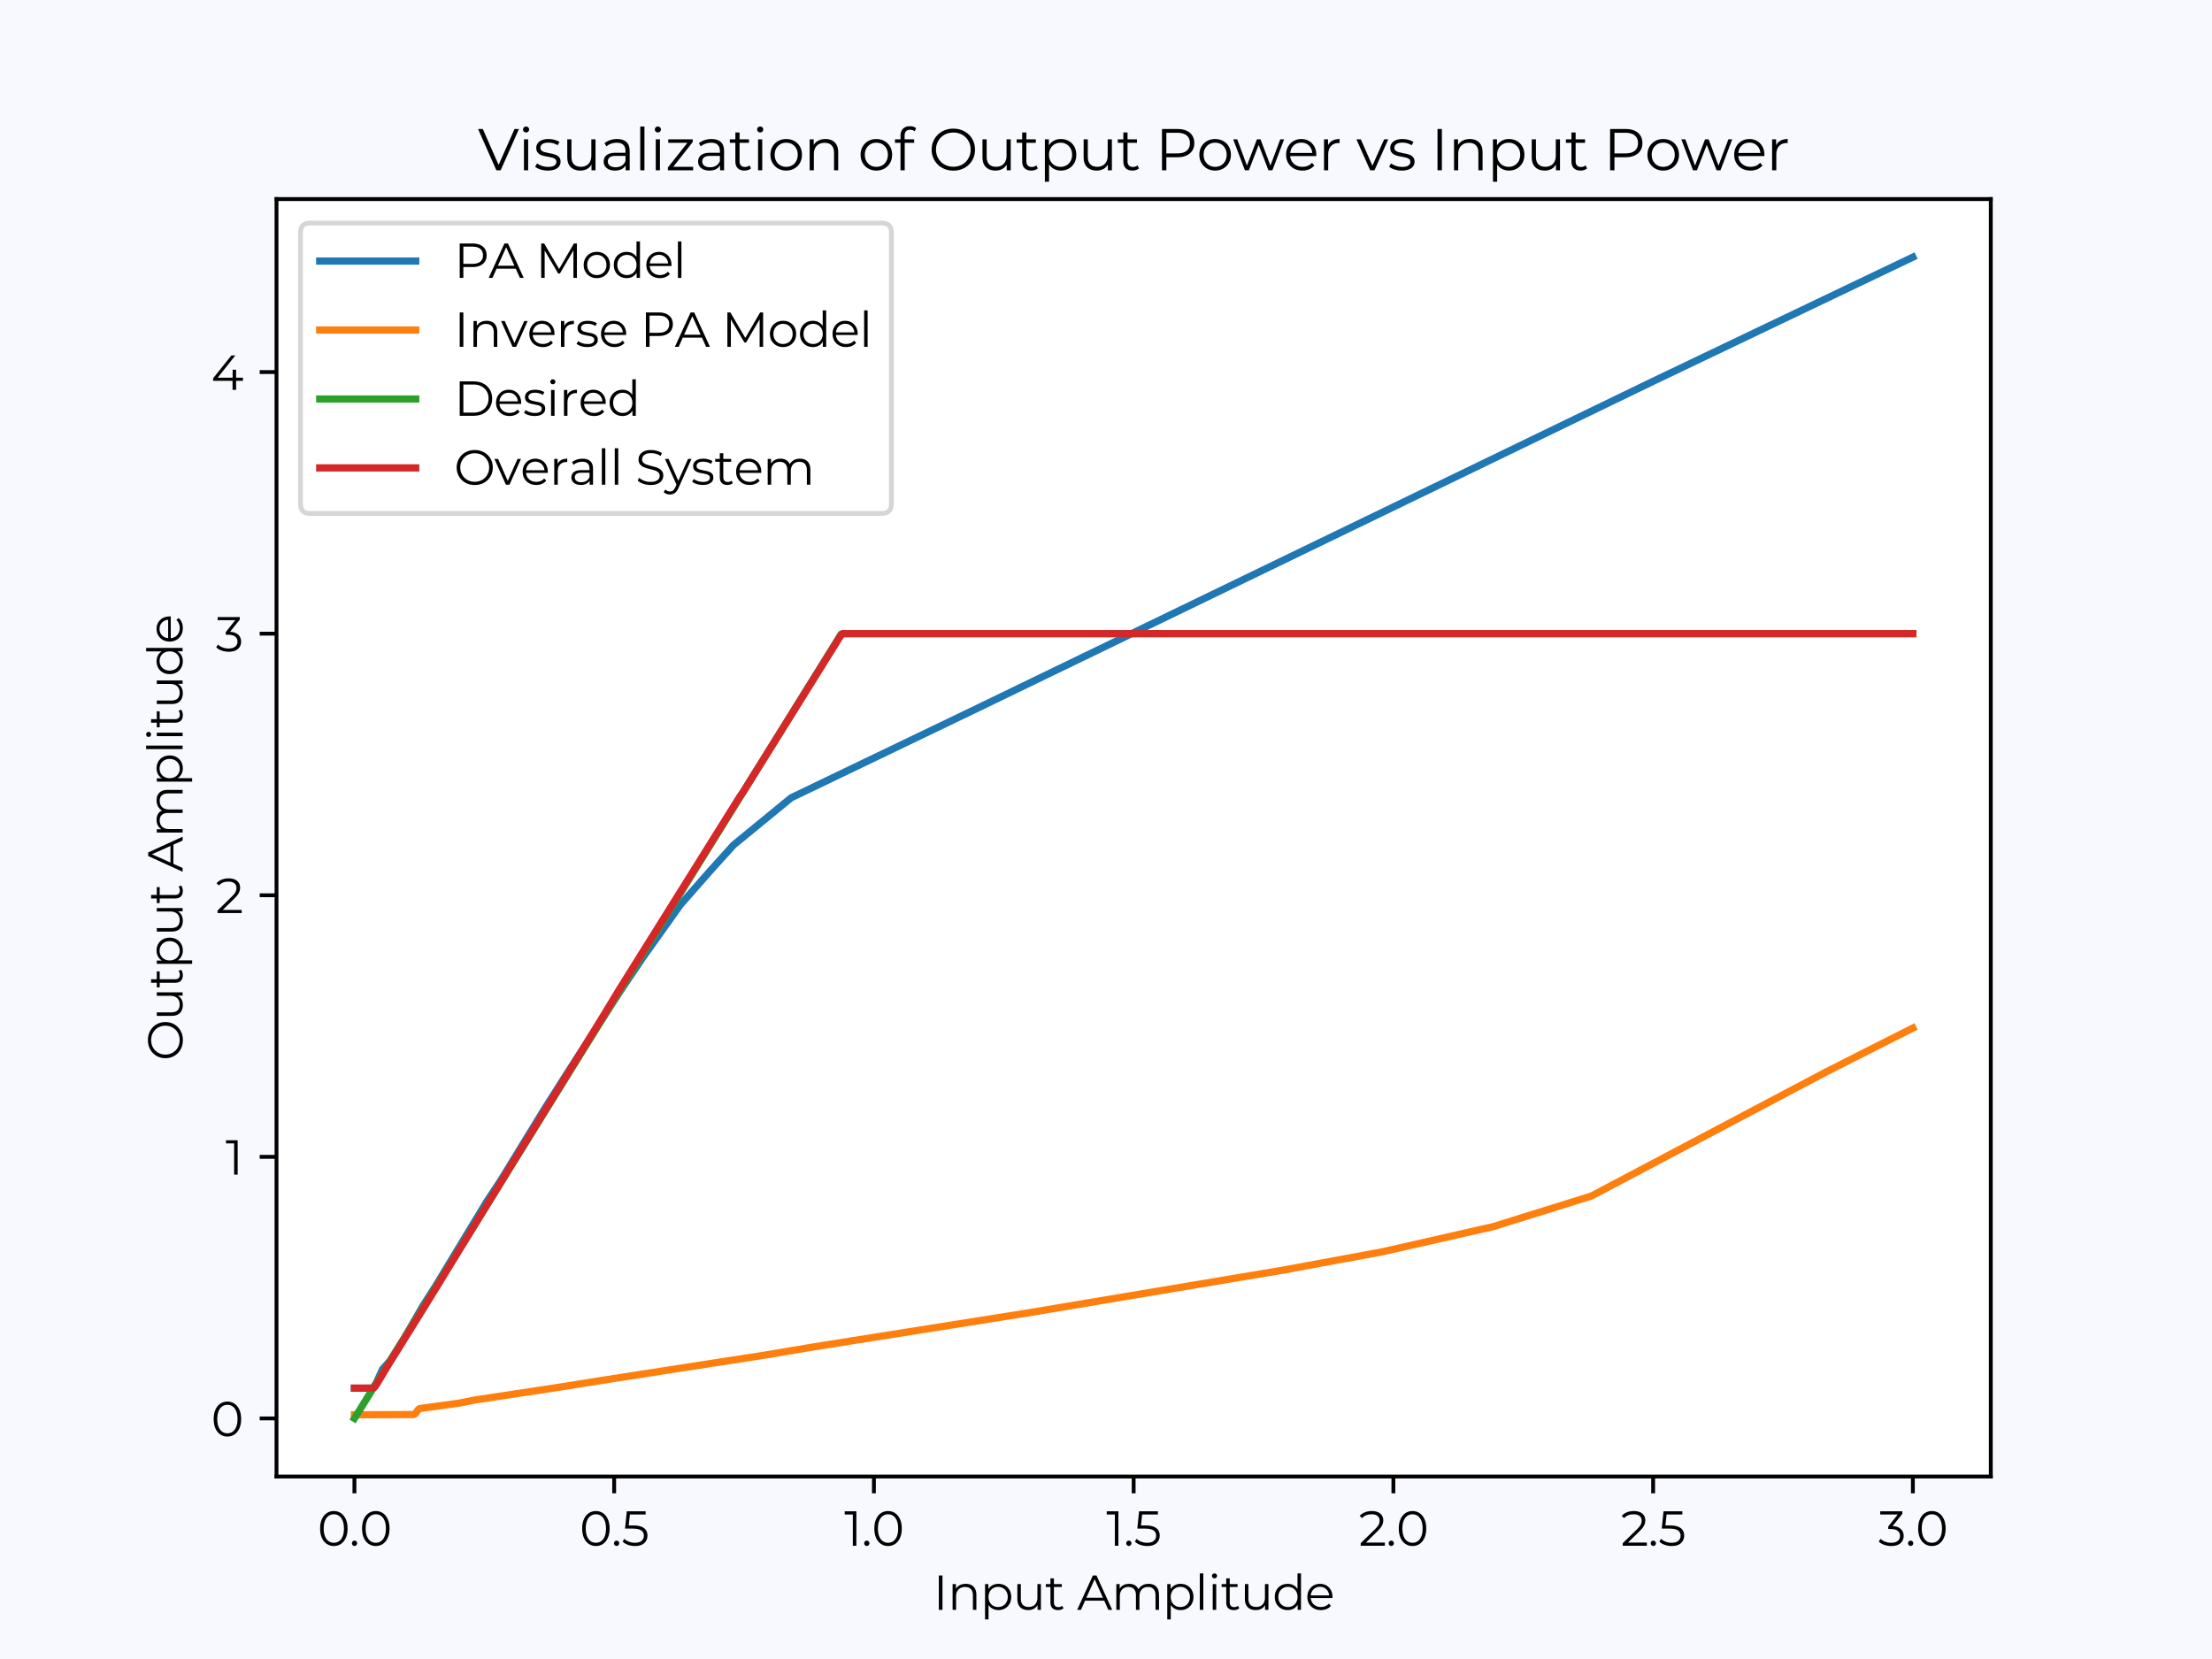 <?xml version="1.0" encoding="utf-8" standalone="no"?>
<!DOCTYPE svg PUBLIC "-//W3C//DTD SVG 1.1//EN"
  "http://www.w3.org/Graphics/SVG/1.1/DTD/svg11.dtd">
<svg xmlns:xlink="http://www.w3.org/1999/xlink" width="460.8pt" height="345.6pt" viewBox="0 0 460.8 345.6" xmlns="http://www.w3.org/2000/svg" version="1.1">
 <defs>
  <style type="text/css">*{stroke-linejoin: round; stroke-linecap: butt}</style>
 </defs>
 <g id="figure_1">
  <g id="patch_1">
   <path d="M 0 345.6 
L 460.8 345.6 
L 460.8 0 
L 0 0 
z
" style="fill: #f7f9ff"/>
  </g>
  <g id="axes_1">
   <g id="patch_2">
    <path d="M 57.6 307.584 
L 414.72 307.584 
L 414.72 41.472 
L 57.6 41.472 
z
" style="fill: #ffffff"/>
   </g>
   <g id="matplotlib.axis_1">
    <g id="xtick_1">
     <g id="line2d_1">
      <defs>
       <path id="mea1dcf0321" d="M 0 0 
L 0 3.5 
" style="stroke: #000000; stroke-width: 0.8"/>
      </defs>
      <g>
       <use xlink:href="#mea1dcf0321" x="73.833" y="307.584" style="stroke: #000000; stroke-width: 0.8"/>
      </g>
     </g>
     <g id="text_1">
      <!-- 0.0 -->
      <g transform="translate(66.152 322.004) scale(0.1 -0.1)">
       <defs>
        <path id="Montserrat-Regular-30" d="M 2118 -38 
Q 1600 -38 1197 234 
Q 794 506 563 1014 
Q 333 1523 333 2240 
Q 333 2957 563 3465 
Q 794 3974 1197 4246 
Q 1600 4518 2118 4518 
Q 2637 4518 3040 4246 
Q 3443 3974 3676 3465 
Q 3910 2957 3910 2240 
Q 3910 1523 3676 1014 
Q 3443 506 3040 234 
Q 2637 -38 2118 -38 
z
M 2118 384 
Q 2515 384 2809 598 
Q 3104 813 3270 1225 
Q 3437 1638 3437 2240 
Q 3437 2842 3270 3254 
Q 3104 3667 2809 3881 
Q 2515 4096 2118 4096 
Q 1734 4096 1433 3881 
Q 1133 3667 966 3254 
Q 800 2842 800 2240 
Q 800 1638 966 1225 
Q 1133 813 1433 598 
Q 1734 384 2118 384 
z
" transform="scale(0.016)"/>
        <path id="Montserrat-Regular-2e" d="M 678 -32 
Q 538 -32 438 70 
Q 339 173 339 320 
Q 339 474 438 570 
Q 538 666 678 666 
Q 819 666 918 570 
Q 1018 474 1018 320 
Q 1018 173 918 70 
Q 819 -32 678 -32 
z
" transform="scale(0.016)"/>
       </defs>
       <use xlink:href="#Montserrat-Regular-30"/>
       <use xlink:href="#Montserrat-Regular-2e" transform="translate(66.2 0)"/>
       <use xlink:href="#Montserrat-Regular-30" transform="translate(87.4 0)"/>
      </g>
     </g>
    </g>
    <g id="xtick_2">
     <g id="line2d_2">
      <g>
       <use xlink:href="#mea1dcf0321" x="127.942" y="307.584" style="stroke: #000000; stroke-width: 0.8"/>
      </g>
     </g>
     <g id="text_2">
      <!-- 0.5 -->
      <g transform="translate(120.742 322.004) scale(0.1 -0.1)">
       <defs>
        <path id="Montserrat-Regular-35" d="M 1747 -38 
Q 1267 -38 832 118 
Q 397 275 141 538 
L 365 902 
Q 576 678 944 531 
Q 1312 384 1741 384 
Q 2310 384 2608 637 
Q 2906 890 2906 1299 
Q 2906 1587 2768 1795 
Q 2630 2003 2304 2118 
Q 1978 2234 1408 2234 
L 454 2234 
L 685 4480 
L 3136 4480 
L 3136 4070 
L 870 4070 
L 1107 4294 
L 909 2413 
L 672 2643 
L 1510 2643 
Q 2189 2643 2598 2476 
Q 3008 2310 3190 2012 
Q 3373 1715 3373 1318 
Q 3373 941 3193 630 
Q 3014 320 2656 141 
Q 2298 -38 1747 -38 
z
" transform="scale(0.016)"/>
       </defs>
       <use xlink:href="#Montserrat-Regular-30"/>
       <use xlink:href="#Montserrat-Regular-2e" transform="translate(66.2 0)"/>
       <use xlink:href="#Montserrat-Regular-35" transform="translate(87.4 0)"/>
      </g>
     </g>
    </g>
    <g id="xtick_3">
     <g id="line2d_3">
      <g>
       <use xlink:href="#mea1dcf0321" x="182.051" y="307.584" style="stroke: #000000; stroke-width: 0.8"/>
      </g>
     </g>
     <g id="text_3">
      <!-- 1.0 -->
      <g transform="translate(175.876 322.004) scale(0.1 -0.1)">
       <defs>
        <path id="Montserrat-Regular-31" d="M 1114 0 
L 1114 4288 
L 1318 4070 
L 58 4070 
L 58 4480 
L 1574 4480 
L 1574 0 
L 1114 0 
z
" transform="scale(0.016)"/>
       </defs>
       <use xlink:href="#Montserrat-Regular-31"/>
       <use xlink:href="#Montserrat-Regular-2e" transform="translate(36.1 0)"/>
       <use xlink:href="#Montserrat-Regular-30" transform="translate(57.3 0)"/>
      </g>
     </g>
    </g>
    <g id="xtick_4">
     <g id="line2d_4">
      <g>
       <use xlink:href="#mea1dcf0321" x="236.16" y="307.584" style="stroke: #000000; stroke-width: 0.8"/>
      </g>
     </g>
     <g id="text_4">
      <!-- 1.5 -->
      <g transform="translate(230.465 322.004) scale(0.1 -0.1)">
       <use xlink:href="#Montserrat-Regular-31"/>
       <use xlink:href="#Montserrat-Regular-2e" transform="translate(36.1 0)"/>
       <use xlink:href="#Montserrat-Regular-35" transform="translate(57.3 0)"/>
      </g>
     </g>
    </g>
    <g id="xtick_5">
     <g id="line2d_5">
      <g>
       <use xlink:href="#mea1dcf0321" x="290.269" y="307.584" style="stroke: #000000; stroke-width: 0.8"/>
      </g>
     </g>
     <g id="text_5">
      <!-- 2.0 -->
      <g transform="translate(283.059 322.004) scale(0.1 -0.1)">
       <defs>
        <path id="Montserrat-Regular-32" d="M 250 0 
L 250 326 
L 2112 2150 
Q 2368 2400 2496 2589 
Q 2624 2778 2669 2944 
Q 2714 3110 2714 3258 
Q 2714 3648 2448 3872 
Q 2182 4096 1664 4096 
Q 1267 4096 963 3974 
Q 659 3853 442 3597 
L 115 3878 
Q 378 4186 787 4352 
Q 1197 4518 1702 4518 
Q 2157 4518 2489 4374 
Q 2822 4230 3004 3955 
Q 3187 3680 3187 3309 
Q 3187 3091 3126 2880 
Q 3066 2669 2909 2435 
Q 2752 2202 2451 1907 
L 742 230 
L 614 410 
L 3392 410 
L 3392 0 
L 250 0 
z
" transform="scale(0.016)"/>
       </defs>
       <use xlink:href="#Montserrat-Regular-32"/>
       <use xlink:href="#Montserrat-Regular-2e" transform="translate(56.8 0)"/>
       <use xlink:href="#Montserrat-Regular-30" transform="translate(78 0)"/>
      </g>
     </g>
    </g>
    <g id="xtick_6">
     <g id="line2d_6">
      <g>
       <use xlink:href="#mea1dcf0321" x="344.378" y="307.584" style="stroke: #000000; stroke-width: 0.8"/>
      </g>
     </g>
     <g id="text_6">
      <!-- 2.5 -->
      <g transform="translate(337.648 322.004) scale(0.1 -0.1)">
       <use xlink:href="#Montserrat-Regular-32"/>
       <use xlink:href="#Montserrat-Regular-2e" transform="translate(56.8 0)"/>
       <use xlink:href="#Montserrat-Regular-35" transform="translate(78 0)"/>
      </g>
     </g>
    </g>
    <g id="xtick_7">
     <g id="line2d_7">
      <g>
       <use xlink:href="#mea1dcf0321" x="398.487" y="307.584" style="stroke: #000000; stroke-width: 0.8"/>
      </g>
     </g>
     <g id="text_7">
      <!-- 3.0 -->
      <g transform="translate(391.297 322.004) scale(0.1 -0.1)">
       <defs>
        <path id="Montserrat-Regular-33" d="M 1670 -38 
Q 1184 -38 752 118 
Q 320 275 58 538 
L 282 902 
Q 499 678 867 531 
Q 1235 384 1670 384 
Q 2227 384 2524 627 
Q 2822 870 2822 1280 
Q 2822 1690 2531 1933 
Q 2240 2176 1613 2176 
L 1293 2176 
L 1293 2515 
L 2675 4250 
L 2739 4070 
L 243 4070 
L 243 4480 
L 3123 4480 
L 3123 4154 
L 1741 2419 
L 1517 2566 
L 1690 2566 
Q 2496 2566 2896 2208 
Q 3296 1850 3296 1286 
Q 3296 909 3117 608 
Q 2938 307 2576 134 
Q 2214 -38 1670 -38 
z
" transform="scale(0.016)"/>
       </defs>
       <use xlink:href="#Montserrat-Regular-33"/>
       <use xlink:href="#Montserrat-Regular-2e" transform="translate(56.4 0)"/>
       <use xlink:href="#Montserrat-Regular-30" transform="translate(77.6 0)"/>
      </g>
     </g>
    </g>
    <g id="text_8">
     <!-- Input Amplitude -->
     <g transform="translate(194.41 335.365) scale(0.1 -0.1)">
      <defs>
       <path id="Montserrat-Regular-49" d="M 730 0 
L 730 4480 
L 1203 4480 
L 1203 0 
L 730 0 
z
" transform="scale(0.016)"/>
       <path id="Montserrat-Regular-6e" d="M 634 0 
L 634 3360 
L 1069 3360 
L 1069 2438 
L 998 2611 
Q 1158 2976 1510 3184 
Q 1862 3392 2349 3392 
Q 2758 3392 3068 3235 
Q 3379 3078 3555 2758 
Q 3731 2438 3731 1952 
L 3731 0 
L 3277 0 
L 3277 1907 
Q 3277 2438 3011 2710 
Q 2746 2982 2266 2982 
Q 1907 2982 1641 2838 
Q 1376 2694 1232 2422 
Q 1088 2150 1088 1766 
L 1088 0 
L 634 0 
z
" transform="scale(0.016)"/>
       <path id="Montserrat-Regular-70" d="M 2368 -32 
Q 1933 -32 1581 169 
Q 1229 371 1021 752 
Q 813 1133 813 1683 
Q 813 2234 1017 2614 
Q 1222 2995 1574 3193 
Q 1926 3392 2368 3392 
Q 2848 3392 3229 3177 
Q 3610 2963 3827 2576 
Q 4045 2189 4045 1683 
Q 4045 1171 3827 787 
Q 3610 403 3229 185 
Q 2848 -32 2368 -32 
z
M 634 -1242 
L 634 3360 
L 1069 3360 
L 1069 2349 
L 1024 1677 
L 1088 998 
L 1088 -1242 
L 634 -1242 
z
M 2336 371 
Q 2694 371 2976 534 
Q 3258 698 3424 995 
Q 3590 1293 3590 1683 
Q 3590 2074 3424 2368 
Q 3258 2662 2976 2828 
Q 2694 2995 2336 2995 
Q 1978 2995 1693 2828 
Q 1408 2662 1245 2368 
Q 1082 2074 1082 1683 
Q 1082 1293 1245 995 
Q 1408 698 1693 534 
Q 1978 371 2336 371 
z
" transform="scale(0.016)"/>
       <path id="Montserrat-Regular-75" d="M 2022 -32 
Q 1594 -32 1274 128 
Q 954 288 778 608 
Q 602 928 602 1408 
L 602 3360 
L 1056 3360 
L 1056 1459 
Q 1056 922 1321 650 
Q 1587 378 2067 378 
Q 2419 378 2678 522 
Q 2938 666 3075 941 
Q 3213 1216 3213 1600 
L 3213 3360 
L 3667 3360 
L 3667 0 
L 3232 0 
L 3232 922 
L 3302 755 
Q 3142 384 2806 176 
Q 2470 -32 2022 -32 
z
" transform="scale(0.016)"/>
       <path id="Montserrat-Regular-74" d="M 1696 -32 
Q 1222 -32 966 224 
Q 710 480 710 947 
L 710 4102 
L 1165 4102 
L 1165 973 
Q 1165 678 1315 518 
Q 1466 358 1747 358 
Q 2048 358 2246 531 
L 2406 205 
Q 2272 83 2083 25 
Q 1894 -32 1696 -32 
z
M 109 2982 
L 109 3360 
L 2189 3360 
L 2189 2982 
L 109 2982 
z
" transform="scale(0.016)"/>
       <path id="Montserrat-Regular-20" transform="scale(0.016)"/>
       <path id="Montserrat-Regular-41" d="M 13 0 
L 2061 4480 
L 2528 4480 
L 4576 0 
L 4077 0 
L 2195 4205 
L 2387 4205 
L 506 0 
L 13 0 
z
M 819 1197 
L 960 1581 
L 3565 1581 
L 3706 1197 
L 819 1197 
z
" transform="scale(0.016)"/>
       <path id="Montserrat-Regular-6d" d="M 634 0 
L 634 3360 
L 1069 3360 
L 1069 2451 
L 998 2611 
Q 1152 2976 1494 3184 
Q 1837 3392 2304 3392 
Q 2797 3392 3142 3145 
Q 3488 2899 3590 2406 
L 3411 2477 
Q 3558 2886 3932 3139 
Q 4307 3392 4832 3392 
Q 5242 3392 5546 3235 
Q 5850 3078 6019 2758 
Q 6189 2438 6189 1952 
L 6189 0 
L 5734 0 
L 5734 1907 
Q 5734 2438 5481 2710 
Q 5229 2982 4768 2982 
Q 4422 2982 4169 2838 
Q 3917 2694 3779 2422 
Q 3642 2150 3642 1766 
L 3642 0 
L 3187 0 
L 3187 1907 
Q 3187 2438 2931 2710 
Q 2675 2982 2214 2982 
Q 1875 2982 1619 2838 
Q 1363 2694 1225 2422 
Q 1088 2150 1088 1766 
L 1088 0 
L 634 0 
z
" transform="scale(0.016)"/>
       <path id="Montserrat-Regular-6c" d="M 634 0 
L 634 4749 
L 1088 4749 
L 1088 0 
L 634 0 
z
" transform="scale(0.016)"/>
       <path id="Montserrat-Regular-69" d="M 634 0 
L 634 3360 
L 1088 3360 
L 1088 0 
L 634 0 
z
M 864 4102 
Q 723 4102 627 4198 
Q 531 4294 531 4429 
Q 531 4563 627 4656 
Q 723 4749 864 4749 
Q 1005 4749 1101 4659 
Q 1197 4570 1197 4435 
Q 1197 4294 1104 4198 
Q 1011 4102 864 4102 
z
" transform="scale(0.016)"/>
       <path id="Montserrat-Regular-64" d="M 1971 -32 
Q 1491 -32 1110 185 
Q 730 403 512 790 
Q 294 1178 294 1683 
Q 294 2195 512 2579 
Q 730 2963 1110 3177 
Q 1491 3392 1971 3392 
Q 2413 3392 2761 3193 
Q 3110 2995 3318 2614 
Q 3526 2234 3526 1683 
Q 3526 1139 3321 755 
Q 3117 371 2768 169 
Q 2419 -32 1971 -32 
z
M 2003 371 
Q 2362 371 2646 534 
Q 2931 698 3094 995 
Q 3258 1293 3258 1683 
Q 3258 2080 3094 2374 
Q 2931 2669 2646 2832 
Q 2362 2995 2003 2995 
Q 1651 2995 1369 2832 
Q 1088 2669 921 2374 
Q 755 2080 755 1683 
Q 755 1293 921 995 
Q 1088 698 1369 534 
Q 1651 371 2003 371 
z
M 3270 0 
L 3270 1011 
L 3315 1690 
L 3251 2368 
L 3251 4749 
L 3706 4749 
L 3706 0 
L 3270 0 
z
" transform="scale(0.016)"/>
       <path id="Montserrat-Regular-65" d="M 2061 -32 
Q 1536 -32 1139 189 
Q 742 410 518 797 
Q 294 1184 294 1683 
Q 294 2182 508 2566 
Q 723 2950 1097 3171 
Q 1472 3392 1939 3392 
Q 2413 3392 2781 3177 
Q 3149 2963 3360 2576 
Q 3571 2189 3571 1683 
Q 3571 1651 3568 1616 
Q 3565 1581 3565 1542 
L 640 1542 
L 640 1882 
L 3322 1882 
L 3142 1747 
Q 3142 2112 2985 2397 
Q 2829 2682 2560 2842 
Q 2291 3002 1939 3002 
Q 1594 3002 1318 2842 
Q 1043 2682 889 2394 
Q 736 2106 736 1734 
L 736 1664 
Q 736 1280 905 989 
Q 1075 698 1379 534 
Q 1683 371 2074 371 
Q 2381 371 2646 480 
Q 2912 589 3104 813 
L 3360 518 
Q 3136 250 2800 109 
Q 2464 -32 2061 -32 
z
" transform="scale(0.016)"/>
      </defs>
      <use xlink:href="#Montserrat-Regular-49"/>
      <use xlink:href="#Montserrat-Regular-6e" transform="translate(30.2 0)"/>
      <use xlink:href="#Montserrat-Regular-70" transform="translate(97.8 0)"/>
      <use xlink:href="#Montserrat-Regular-75" transform="translate(165.6 0)"/>
      <use xlink:href="#Montserrat-Regular-74" transform="translate(232.8 0)"/>
      <use xlink:href="#Montserrat-Regular-20" transform="translate(273.4 0)"/>
      <use xlink:href="#Montserrat-Regular-41" transform="translate(299.6 0)"/>
      <use xlink:href="#Montserrat-Regular-6d" transform="translate(371.3 0)"/>
      <use xlink:href="#Montserrat-Regular-70" transform="translate(477.4 0)"/>
      <use xlink:href="#Montserrat-Regular-6c" transform="translate(545.2 0)"/>
      <use xlink:href="#Montserrat-Regular-69" transform="translate(572.1 0)"/>
      <use xlink:href="#Montserrat-Regular-74" transform="translate(599 0)"/>
      <use xlink:href="#Montserrat-Regular-75" transform="translate(639.6 0)"/>
      <use xlink:href="#Montserrat-Regular-64" transform="translate(706.8 0)"/>
      <use xlink:href="#Montserrat-Regular-65" transform="translate(774.6 0)"/>
     </g>
    </g>
   </g>
   <g id="matplotlib.axis_2">
    <g id="ytick_1">
     <g id="line2d_8">
      <defs>
       <path id="m7aa1cb5538" d="M 0 0 
L -3.5 0 
" style="stroke: #000000; stroke-width: 0.8"/>
      </defs>
      <g>
       <use xlink:href="#m7aa1cb5538" x="57.6" y="295.488" style="stroke: #000000; stroke-width: 0.8"/>
      </g>
     </g>
     <g id="text_9">
      <!-- 0 -->
      <g transform="translate(43.98 299.198) scale(0.1 -0.1)">
       <use xlink:href="#Montserrat-Regular-30"/>
      </g>
     </g>
    </g>
    <g id="ytick_2">
     <g id="line2d_9">
      <g>
       <use xlink:href="#m7aa1cb5538" x="57.6" y="240.992" style="stroke: #000000; stroke-width: 0.8"/>
      </g>
     </g>
     <g id="text_10">
      <!-- 1 -->
      <g transform="translate(46.991 244.703) scale(0.1 -0.1)">
       <use xlink:href="#Montserrat-Regular-31"/>
      </g>
     </g>
    </g>
    <g id="ytick_3">
     <g id="line2d_10">
      <g>
       <use xlink:href="#m7aa1cb5538" x="57.6" y="186.497" style="stroke: #000000; stroke-width: 0.8"/>
      </g>
     </g>
     <g id="text_11">
      <!-- 2 -->
      <g transform="translate(44.92 190.207) scale(0.1 -0.1)">
       <use xlink:href="#Montserrat-Regular-32"/>
      </g>
     </g>
    </g>
    <g id="ytick_4">
     <g id="line2d_11">
      <g>
       <use xlink:href="#m7aa1cb5538" x="57.6" y="132.001" style="stroke: #000000; stroke-width: 0.8"/>
      </g>
     </g>
     <g id="text_12">
      <!-- 3 -->
      <g transform="translate(44.959 135.711) scale(0.1 -0.1)">
       <use xlink:href="#Montserrat-Regular-33"/>
      </g>
     </g>
    </g>
    <g id="ytick_5">
     <g id="line2d_12">
      <g>
       <use xlink:href="#m7aa1cb5538" x="57.6" y="77.506" style="stroke: #000000; stroke-width: 0.8"/>
      </g>
     </g>
     <g id="text_13">
      <!-- 4 -->
      <g transform="translate(43.991 81.216) scale(0.1 -0.1)">
       <defs>
        <path id="Montserrat-Regular-34" d="M 256 1178 
L 256 1510 
L 2630 4480 
L 3142 4480 
L 787 1510 
L 538 1587 
L 4141 1587 
L 4141 1178 
L 256 1178 
z
M 2784 0 
L 2784 1178 
L 2797 1587 
L 2797 2624 
L 3245 2624 
L 3245 0 
L 2784 0 
z
" transform="scale(0.016)"/>
       </defs>
       <use xlink:href="#Montserrat-Regular-34"/>
      </g>
     </g>
    </g>
    <g id="text_14">
     <!-- Output Amplitude -->
     <g transform="translate(38.039 220.973) rotate(-90) scale(0.1 -0.1)">
      <defs>
       <path id="Montserrat-Regular-4f" d="M 2688 -38 
Q 2182 -38 1750 131 
Q 1318 301 1001 611 
Q 685 922 509 1334 
Q 333 1747 333 2240 
Q 333 2733 509 3145 
Q 685 3558 1001 3868 
Q 1318 4179 1747 4348 
Q 2176 4518 2688 4518 
Q 3194 4518 3622 4348 
Q 4051 4179 4368 3872 
Q 4685 3565 4861 3149 
Q 5037 2733 5037 2240 
Q 5037 1747 4861 1331 
Q 4685 915 4368 608 
Q 4051 301 3622 131 
Q 3194 -38 2688 -38 
z
M 2688 384 
Q 3091 384 3433 521 
Q 3776 659 4029 912 
Q 4282 1165 4422 1501 
Q 4563 1837 4563 2240 
Q 4563 2643 4422 2979 
Q 4282 3315 4029 3568 
Q 3776 3821 3433 3958 
Q 3091 4096 2688 4096 
Q 2285 4096 1939 3958 
Q 1594 3821 1341 3568 
Q 1088 3315 944 2979 
Q 800 2643 800 2240 
Q 800 1843 944 1504 
Q 1088 1165 1341 912 
Q 1594 659 1939 521 
Q 2285 384 2688 384 
z
" transform="scale(0.016)"/>
      </defs>
      <use xlink:href="#Montserrat-Regular-4f"/>
      <use xlink:href="#Montserrat-Regular-75" transform="translate(83.9 0)"/>
      <use xlink:href="#Montserrat-Regular-74" transform="translate(151.1 0)"/>
      <use xlink:href="#Montserrat-Regular-70" transform="translate(191.7 0)"/>
      <use xlink:href="#Montserrat-Regular-75" transform="translate(259.5 0)"/>
      <use xlink:href="#Montserrat-Regular-74" transform="translate(326.7 0)"/>
      <use xlink:href="#Montserrat-Regular-20" transform="translate(367.3 0)"/>
      <use xlink:href="#Montserrat-Regular-41" transform="translate(393.5 0)"/>
      <use xlink:href="#Montserrat-Regular-6d" transform="translate(465.2 0)"/>
      <use xlink:href="#Montserrat-Regular-70" transform="translate(571.3 0)"/>
      <use xlink:href="#Montserrat-Regular-6c" transform="translate(639.1 0)"/>
      <use xlink:href="#Montserrat-Regular-69" transform="translate(666 0)"/>
      <use xlink:href="#Montserrat-Regular-74" transform="translate(692.9 0)"/>
      <use xlink:href="#Montserrat-Regular-75" transform="translate(733.5 0)"/>
      <use xlink:href="#Montserrat-Regular-64" transform="translate(800.7 0)"/>
      <use xlink:href="#Montserrat-Regular-65" transform="translate(868.5 0)"/>
     </g>
    </g>
   </g>
   <g id="line2d_13">
    <path d="M 73.833 289.181 
L 77.732 289.18 
L 78.382 288.088 
L 79.682 285.239 
L 81.307 283.406 
L 84.232 278.734 
L 88.132 271.997 
L 90.732 267.929 
L 101.456 250.234 
L 104.381 245.809 
L 113.48 230.945 
L 118.03 223.785 
L 127.129 209.67 
L 129.404 206.159 
L 133.954 199.407 
L 141.753 188.464 
L 147.928 181.433 
L 152.803 176.038 
L 164.827 166.187 
L 202.525 148.067 
L 344.541 79.351 
L 398.487 53.568 
L 398.487 53.568 
" clip-path="url(#paa877c8646)" style="fill: none; stroke: #1f77b4; stroke-width: 1.5; stroke-linecap: square"/>
   </g>
   <g id="line2d_14">
    <path d="M 73.833 294.726 
L 86.182 294.673 
L 86.507 294.497 
L 87.157 293.609 
L 87.482 293.414 
L 95.606 292.304 
L 98.856 291.652 
L 116.73 288.944 
L 124.855 287.641 
L 139.154 285.416 
L 159.627 282.246 
L 168.727 280.709 
L 177.176 279.363 
L 213.899 273.538 
L 267.196 264.606 
L 287.994 260.767 
L 311.068 255.525 
L 331.541 249.144 
L 380.288 223.37 
L 390.363 218.259 
L 398.487 214.159 
L 398.487 214.159 
" clip-path="url(#paa877c8646)" style="fill: none; stroke: #ff7f0e; stroke-width: 1.5; stroke-linecap: square"/>
   </g>
   <g id="line2d_15">
    <path d="M 73.833 295.488 
L 175.226 132.099 
L 175.876 132.001 
L 398.487 132.001 
L 398.487 132.001 
" clip-path="url(#paa877c8646)" style="fill: none; stroke: #2ca02c; stroke-width: 1.5; stroke-linecap: square"/>
   </g>
   <g id="line2d_16">
    <path d="M 73.833 289.18 
L 77.732 289.18 
L 78.057 288.963 
L 78.707 287.984 
L 80.657 284.703 
L 87.157 274.251 
L 91.382 267.424 
L 93.331 264.217 
L 104.056 246.764 
L 105.681 244.092 
L 125.829 211.391 
L 129.079 206.026 
L 154.103 165.985 
L 154.753 165.07 
L 175.226 132.259 
L 175.551 132.001 
L 398.487 132.001 
L 398.487 132.001 
" clip-path="url(#paa877c8646)" style="fill: none; stroke: #d62728; stroke-width: 1.5; stroke-linecap: square"/>
   </g>
   <g id="patch_3">
    <path d="M 57.6 307.584 
L 57.6 41.472 
" style="fill: none; stroke: #000000; stroke-width: 0.8; stroke-linejoin: miter; stroke-linecap: square"/>
   </g>
   <g id="patch_4">
    <path d="M 414.72 307.584 
L 414.72 41.472 
" style="fill: none; stroke: #000000; stroke-width: 0.8; stroke-linejoin: miter; stroke-linecap: square"/>
   </g>
   <g id="patch_5">
    <path d="M 57.6 307.584 
L 414.72 307.584 
" style="fill: none; stroke: #000000; stroke-width: 0.8; stroke-linejoin: miter; stroke-linecap: square"/>
   </g>
   <g id="patch_6">
    <path d="M 57.6 41.472 
L 414.72 41.472 
" style="fill: none; stroke: #000000; stroke-width: 0.8; stroke-linejoin: miter; stroke-linecap: square"/>
   </g>
   <g id="text_15">
    <!-- Visualization of Output Power vs Input Power -->
    <g transform="translate(99.556 35.472) scale(0.12 -0.12)">
     <defs>
      <path id="Montserrat-Regular-56" d="M 2003 0 
L 19 4480 
L 531 4480 
L 2387 262 
L 2106 262 
L 3974 4480 
L 4454 4480 
L 2470 0 
L 2003 0 
z
" transform="scale(0.016)"/>
      <path id="Montserrat-Regular-73" d="M 1536 -32 
Q 1120 -32 749 86 
Q 378 205 166 384 
L 371 742 
Q 576 589 896 477 
Q 1216 365 1568 365 
Q 2048 365 2259 515 
Q 2470 666 2470 915 
Q 2470 1101 2352 1206 
Q 2234 1312 2042 1366 
Q 1850 1421 1613 1459 
Q 1376 1498 1142 1549 
Q 909 1600 717 1699 
Q 525 1798 406 1971 
Q 288 2144 288 2432 
Q 288 2707 441 2924 
Q 595 3142 892 3267 
Q 1190 3392 1619 3392 
Q 1946 3392 2272 3305 
Q 2598 3219 2810 3078 
L 2611 2714 
Q 2387 2867 2131 2934 
Q 1875 3002 1619 3002 
Q 1165 3002 950 2845 
Q 736 2688 736 2445 
Q 736 2253 854 2144 
Q 973 2035 1168 1974 
Q 1363 1914 1596 1875 
Q 1830 1837 2064 1782 
Q 2298 1728 2493 1635 
Q 2688 1542 2806 1372 
Q 2925 1203 2925 928 
Q 2925 634 2761 419 
Q 2598 205 2288 86 
Q 1978 -32 1536 -32 
z
" transform="scale(0.016)"/>
      <path id="Montserrat-Regular-61" d="M 2739 0 
L 2739 742 
L 2720 864 
L 2720 2106 
Q 2720 2534 2480 2764 
Q 2240 2995 1766 2995 
Q 1440 2995 1145 2886 
Q 851 2778 646 2598 
L 442 2938 
Q 698 3155 1056 3273 
Q 1414 3392 1811 3392 
Q 2464 3392 2819 3069 
Q 3174 2746 3174 2086 
L 3174 0 
L 2739 0 
z
M 1581 -32 
Q 1203 -32 924 93 
Q 646 218 499 438 
Q 352 659 352 947 
Q 352 1210 477 1424 
Q 602 1638 886 1769 
Q 1171 1901 1651 1901 
L 2810 1901 
L 2810 1562 
L 1664 1562 
Q 1178 1562 989 1389 
Q 800 1216 800 960 
Q 800 672 1024 499 
Q 1248 326 1651 326 
Q 2035 326 2313 502 
Q 2592 678 2720 1011 
L 2822 698 
Q 2694 365 2377 166 
Q 2061 -32 1581 -32 
z
" transform="scale(0.016)"/>
      <path id="Montserrat-Regular-7a" d="M 269 0 
L 269 301 
L 2509 3136 
L 2605 2982 
L 307 2982 
L 307 3360 
L 2963 3360 
L 2963 3066 
L 730 224 
L 614 378 
L 3008 378 
L 3008 0 
L 269 0 
z
" transform="scale(0.016)"/>
      <path id="Montserrat-Regular-6f" d="M 2003 -32 
Q 1517 -32 1129 189 
Q 742 410 518 797 
Q 294 1184 294 1683 
Q 294 2189 518 2573 
Q 742 2957 1126 3174 
Q 1510 3392 2003 3392 
Q 2502 3392 2889 3174 
Q 3277 2957 3497 2573 
Q 3718 2189 3718 1683 
Q 3718 1184 3497 797 
Q 3277 410 2886 189 
Q 2496 -32 2003 -32 
z
M 2003 371 
Q 2368 371 2649 534 
Q 2931 698 3094 995 
Q 3258 1293 3258 1683 
Q 3258 2080 3094 2374 
Q 2931 2669 2649 2832 
Q 2368 2995 2010 2995 
Q 1651 2995 1369 2832 
Q 1088 2669 921 2374 
Q 755 2080 755 1683 
Q 755 1293 921 995 
Q 1088 698 1369 534 
Q 1651 371 2003 371 
z
" transform="scale(0.016)"/>
      <path id="Montserrat-Regular-66" d="M 710 0 
L 710 3782 
Q 710 4230 972 4505 
Q 1235 4781 1728 4781 
Q 1920 4781 2099 4729 
Q 2278 4678 2400 4570 
L 2246 4230 
Q 2150 4314 2022 4355 
Q 1894 4397 1747 4397 
Q 1459 4397 1305 4237 
Q 1152 4077 1152 3763 
L 1152 3251 
L 1165 3040 
L 1165 0 
L 710 0 
z
M 109 2982 
L 109 3360 
L 2189 3360 
L 2189 2982 
L 109 2982 
z
" transform="scale(0.016)"/>
      <path id="Montserrat-Regular-50" d="M 730 0 
L 730 4480 
L 2406 4480 
Q 2976 4480 3385 4297 
Q 3795 4115 4016 3772 
Q 4237 3430 4237 2944 
Q 4237 2470 4016 2128 
Q 3795 1786 3385 1600 
Q 2976 1414 2406 1414 
L 992 1414 
L 1203 1638 
L 1203 0 
L 730 0 
z
M 1203 1600 
L 992 1830 
L 2394 1830 
Q 3066 1830 3414 2121 
Q 3763 2413 3763 2944 
Q 3763 3482 3414 3776 
Q 3066 4070 2394 4070 
L 992 4070 
L 1203 4294 
L 1203 1600 
z
" transform="scale(0.016)"/>
      <path id="Montserrat-Regular-77" d="M 1318 0 
L 51 3360 
L 486 3360 
L 1638 243 
L 1440 243 
L 2624 3360 
L 3014 3360 
L 4186 243 
L 3987 243 
L 5158 3360 
L 5574 3360 
L 4301 0 
L 3872 0 
L 2746 2931 
L 2880 2931 
L 1747 0 
L 1318 0 
z
" transform="scale(0.016)"/>
      <path id="Montserrat-Regular-72" d="M 634 0 
L 634 3360 
L 1069 3360 
L 1069 2445 
L 1024 2605 
Q 1165 2989 1497 3190 
Q 1830 3392 2323 3392 
L 2323 2950 
Q 2298 2950 2272 2953 
Q 2246 2957 2221 2957 
Q 1690 2957 1389 2633 
Q 1088 2310 1088 1715 
L 1088 0 
L 634 0 
z
" transform="scale(0.016)"/>
      <path id="Montserrat-Regular-76" d="M 1498 0 
L 6 3360 
L 480 3360 
L 1850 243 
L 1626 243 
L 3014 3360 
L 3462 3360 
L 1965 0 
L 1498 0 
z
" transform="scale(0.016)"/>
     </defs>
     <use xlink:href="#Montserrat-Regular-56"/>
     <use xlink:href="#Montserrat-Regular-69" transform="translate(69.8 0)"/>
     <use xlink:href="#Montserrat-Regular-73" transform="translate(96.7 0)"/>
     <use xlink:href="#Montserrat-Regular-75" transform="translate(145.5 0)"/>
     <use xlink:href="#Montserrat-Regular-61" transform="translate(212.7 0)"/>
     <use xlink:href="#Montserrat-Regular-6c" transform="translate(271.7 0)"/>
     <use xlink:href="#Montserrat-Regular-69" transform="translate(298.6 0)"/>
     <use xlink:href="#Montserrat-Regular-7a" transform="translate(325.5 0)"/>
     <use xlink:href="#Montserrat-Regular-61" transform="translate(376.6 0)"/>
     <use xlink:href="#Montserrat-Regular-74" transform="translate(435.6 0)"/>
     <use xlink:href="#Montserrat-Regular-69" transform="translate(476.2 0)"/>
     <use xlink:href="#Montserrat-Regular-6f" transform="translate(503.1 0)"/>
     <use xlink:href="#Montserrat-Regular-6e" transform="translate(565.8 0)"/>
     <use xlink:href="#Montserrat-Regular-20" transform="translate(633.4 0)"/>
     <use xlink:href="#Montserrat-Regular-6f" transform="translate(659.6 0)"/>
     <use xlink:href="#Montserrat-Regular-66" transform="translate(722.3 0)"/>
     <use xlink:href="#Montserrat-Regular-20" transform="translate(756.2 0)"/>
     <use xlink:href="#Montserrat-Regular-4f" transform="translate(782.4 0)"/>
     <use xlink:href="#Montserrat-Regular-75" transform="translate(866.3 0)"/>
     <use xlink:href="#Montserrat-Regular-74" transform="translate(933.5 0)"/>
     <use xlink:href="#Montserrat-Regular-70" transform="translate(974.1 0)"/>
     <use xlink:href="#Montserrat-Regular-75" transform="translate(1041.9 0)"/>
     <use xlink:href="#Montserrat-Regular-74" transform="translate(1109.1 0)"/>
     <use xlink:href="#Montserrat-Regular-20" transform="translate(1149.7 0)"/>
     <use xlink:href="#Montserrat-Regular-50" transform="translate(1175.9 0)"/>
     <use xlink:href="#Montserrat-Regular-6f" transform="translate(1247.7 0)"/>
     <use xlink:href="#Montserrat-Regular-77" transform="translate(1310.4 0)"/>
     <use xlink:href="#Montserrat-Regular-65" transform="translate(1398.3 0)"/>
     <use xlink:href="#Montserrat-Regular-72" transform="translate(1458.7 0)"/>
     <use xlink:href="#Montserrat-Regular-20" transform="translate(1498.8 0)"/>
     <use xlink:href="#Montserrat-Regular-76" transform="translate(1525 0)"/>
     <use xlink:href="#Montserrat-Regular-73" transform="translate(1579.2 0)"/>
     <use xlink:href="#Montserrat-Regular-20" transform="translate(1628 0)"/>
     <use xlink:href="#Montserrat-Regular-49" transform="translate(1654.2 0)"/>
     <use xlink:href="#Montserrat-Regular-6e" transform="translate(1684.4 0)"/>
     <use xlink:href="#Montserrat-Regular-70" transform="translate(1752 0)"/>
     <use xlink:href="#Montserrat-Regular-75" transform="translate(1819.8 0)"/>
     <use xlink:href="#Montserrat-Regular-74" transform="translate(1887 0)"/>
     <use xlink:href="#Montserrat-Regular-20" transform="translate(1927.6 0)"/>
     <use xlink:href="#Montserrat-Regular-50" transform="translate(1953.8 0)"/>
     <use xlink:href="#Montserrat-Regular-6f" transform="translate(2025.6 0)"/>
     <use xlink:href="#Montserrat-Regular-77" transform="translate(2088.3 0)"/>
     <use xlink:href="#Montserrat-Regular-65" transform="translate(2176.2 0)"/>
     <use xlink:href="#Montserrat-Regular-72" transform="translate(2236.6 0)"/>
    </g>
   </g>
   <g id="legend_1">
    <g id="patch_7">
     <path d="M 64.6 106.966 
L 183.692 106.966 
Q 185.692 106.966 185.692 104.966 
L 185.692 48.472 
Q 185.692 46.472 183.692 46.472 
L 64.6 46.472 
Q 62.6 46.472 62.6 48.472 
L 62.6 104.966 
Q 62.6 106.966 64.6 106.966 
z
" style="fill: #ffffff; opacity: 0.8; stroke: #cccccc; stroke-linejoin: miter"/>
    </g>
    <g id="line2d_17">
     <path d="M 66.6 54.392 
L 76.6 54.392 
L 86.6 54.392 
" style="fill: none; stroke: #1f77b4; stroke-width: 1.5; stroke-linecap: square"/>
    </g>
    <g id="text_16">
     <!-- PA Model -->
     <g transform="translate(94.6 57.892) scale(0.1 -0.1)">
      <defs>
       <path id="Montserrat-Regular-4d" d="M 730 0 
L 730 4480 
L 1120 4480 
L 3168 986 
L 2963 986 
L 4992 4480 
L 5382 4480 
L 5382 0 
L 4928 0 
L 4928 3770 
L 5037 3770 
L 3168 570 
L 2944 570 
L 1062 3770 
L 1184 3770 
L 1184 0 
L 730 0 
z
" transform="scale(0.016)"/>
      </defs>
      <use xlink:href="#Montserrat-Regular-50"/>
      <use xlink:href="#Montserrat-Regular-41" transform="translate(71.8 0)"/>
      <use xlink:href="#Montserrat-Regular-20" transform="translate(143.5 0)"/>
      <use xlink:href="#Montserrat-Regular-4d" transform="translate(169.7 0)"/>
      <use xlink:href="#Montserrat-Regular-6f" transform="translate(265.2 0)"/>
      <use xlink:href="#Montserrat-Regular-64" transform="translate(327.9 0)"/>
      <use xlink:href="#Montserrat-Regular-65" transform="translate(395.7 0)"/>
      <use xlink:href="#Montserrat-Regular-6c" transform="translate(456.1 0)"/>
     </g>
    </g>
    <g id="line2d_18">
     <path d="M 66.6 68.753 
L 76.6 68.753 
L 86.6 68.753 
" style="fill: none; stroke: #ff7f0e; stroke-width: 1.5; stroke-linecap: square"/>
    </g>
    <g id="text_17">
     <!-- Inverse PA Model -->
     <g transform="translate(94.6 72.253) scale(0.1 -0.1)">
      <use xlink:href="#Montserrat-Regular-49"/>
      <use xlink:href="#Montserrat-Regular-6e" transform="translate(30.2 0)"/>
      <use xlink:href="#Montserrat-Regular-76" transform="translate(97.8 0)"/>
      <use xlink:href="#Montserrat-Regular-65" transform="translate(152 0)"/>
      <use xlink:href="#Montserrat-Regular-72" transform="translate(212.4 0)"/>
      <use xlink:href="#Montserrat-Regular-73" transform="translate(252.5 0)"/>
      <use xlink:href="#Montserrat-Regular-65" transform="translate(301.3 0)"/>
      <use xlink:href="#Montserrat-Regular-20" transform="translate(361.7 0)"/>
      <use xlink:href="#Montserrat-Regular-50" transform="translate(387.9 0)"/>
      <use xlink:href="#Montserrat-Regular-41" transform="translate(459.7 0)"/>
      <use xlink:href="#Montserrat-Regular-20" transform="translate(531.4 0)"/>
      <use xlink:href="#Montserrat-Regular-4d" transform="translate(557.6 0)"/>
      <use xlink:href="#Montserrat-Regular-6f" transform="translate(653.1 0)"/>
      <use xlink:href="#Montserrat-Regular-64" transform="translate(715.8 0)"/>
      <use xlink:href="#Montserrat-Regular-65" transform="translate(783.6 0)"/>
      <use xlink:href="#Montserrat-Regular-6c" transform="translate(844 0)"/>
     </g>
    </g>
    <g id="line2d_19">
     <path d="M 66.6 83.114 
L 76.6 83.114 
L 86.6 83.114 
" style="fill: none; stroke: #2ca02c; stroke-width: 1.5; stroke-linecap: square"/>
    </g>
    <g id="text_18">
     <!-- Desired -->
     <g transform="translate(94.6 86.614) scale(0.1 -0.1)">
      <defs>
       <path id="Montserrat-Regular-44" d="M 730 0 
L 730 4480 
L 2554 4480 
Q 3270 4480 3811 4195 
Q 4352 3910 4653 3404 
Q 4954 2899 4954 2240 
Q 4954 1581 4653 1075 
Q 4352 570 3811 285 
Q 3270 0 2554 0 
L 730 0 
z
M 1203 410 
L 2528 410 
Q 3123 410 3561 643 
Q 4000 877 4243 1289 
Q 4486 1702 4486 2240 
Q 4486 2784 4243 3193 
Q 4000 3603 3561 3836 
Q 3123 4070 2528 4070 
L 1203 4070 
L 1203 410 
z
" transform="scale(0.016)"/>
      </defs>
      <use xlink:href="#Montserrat-Regular-44"/>
      <use xlink:href="#Montserrat-Regular-65" transform="translate(82.6 0)"/>
      <use xlink:href="#Montserrat-Regular-73" transform="translate(143 0)"/>
      <use xlink:href="#Montserrat-Regular-69" transform="translate(191.8 0)"/>
      <use xlink:href="#Montserrat-Regular-72" transform="translate(218.7 0)"/>
      <use xlink:href="#Montserrat-Regular-65" transform="translate(258.8 0)"/>
      <use xlink:href="#Montserrat-Regular-64" transform="translate(319.2 0)"/>
     </g>
    </g>
    <g id="line2d_20">
     <path d="M 66.6 97.475 
L 76.6 97.475 
L 86.6 97.475 
" style="fill: none; stroke: #d62728; stroke-width: 1.5; stroke-linecap: square"/>
    </g>
    <g id="text_19">
     <!-- Overall System -->
     <g transform="translate(94.6 100.975) scale(0.1 -0.1)">
      <defs>
       <path id="Montserrat-Regular-53" d="M 1965 -38 
Q 1466 -38 1008 125 
Q 550 288 301 544 
L 486 909 
Q 723 678 1123 521 
Q 1523 365 1965 365 
Q 2387 365 2652 470 
Q 2918 576 3043 755 
Q 3168 934 3168 1152 
Q 3168 1414 3017 1574 
Q 2867 1734 2624 1827 
Q 2381 1920 2086 1990 
Q 1792 2061 1497 2141 
Q 1203 2221 956 2355 
Q 710 2490 560 2710 
Q 410 2931 410 3290 
Q 410 3622 586 3900 
Q 762 4179 1126 4348 
Q 1491 4518 2061 4518 
Q 2438 4518 2809 4412 
Q 3181 4307 3450 4122 
L 3290 3744 
Q 3002 3936 2678 4025 
Q 2355 4115 2054 4115 
Q 1651 4115 1388 4006 
Q 1126 3898 1001 3715 
Q 877 3533 877 3302 
Q 877 3040 1027 2880 
Q 1178 2720 1424 2630 
Q 1670 2541 1964 2470 
Q 2259 2400 2550 2317 
Q 2842 2234 3088 2102 
Q 3334 1971 3484 1753 
Q 3635 1536 3635 1184 
Q 3635 858 3456 579 
Q 3277 301 2909 131 
Q 2541 -38 1965 -38 
z
" transform="scale(0.016)"/>
       <path id="Montserrat-Regular-79" d="M 659 -1274 
Q 422 -1274 208 -1197 
Q -6 -1120 -160 -966 
L 51 -627 
Q 179 -749 329 -816 
Q 480 -883 666 -883 
Q 890 -883 1053 -758 
Q 1216 -634 1363 -320 
L 1581 173 
L 1632 243 
L 3014 3360 
L 3462 3360 
L 1779 -403 
Q 1638 -730 1468 -922 
Q 1299 -1114 1100 -1194 
Q 902 -1274 659 -1274 
z
M 1555 -96 
L 6 3360 
L 480 3360 
L 1850 275 
L 1555 -96 
z
" transform="scale(0.016)"/>
      </defs>
      <use xlink:href="#Montserrat-Regular-4f"/>
      <use xlink:href="#Montserrat-Regular-76" transform="translate(83.9 0)"/>
      <use xlink:href="#Montserrat-Regular-65" transform="translate(138.1 0)"/>
      <use xlink:href="#Montserrat-Regular-72" transform="translate(198.5 0)"/>
      <use xlink:href="#Montserrat-Regular-61" transform="translate(238.6 0)"/>
      <use xlink:href="#Montserrat-Regular-6c" transform="translate(297.6 0)"/>
      <use xlink:href="#Montserrat-Regular-6c" transform="translate(324.5 0)"/>
      <use xlink:href="#Montserrat-Regular-20" transform="translate(351.4 0)"/>
      <use xlink:href="#Montserrat-Regular-53" transform="translate(377.6 0)"/>
      <use xlink:href="#Montserrat-Regular-79" transform="translate(439.1 0)"/>
      <use xlink:href="#Montserrat-Regular-73" transform="translate(493.3 0)"/>
      <use xlink:href="#Montserrat-Regular-74" transform="translate(542.1 0)"/>
      <use xlink:href="#Montserrat-Regular-65" transform="translate(582.7 0)"/>
      <use xlink:href="#Montserrat-Regular-6d" transform="translate(643.1 0)"/>
     </g>
    </g>
   </g>
  </g>
 </g>
 <defs>
  <clipPath id="paa877c8646">
   <rect x="57.6" y="41.472" width="357.12" height="266.112"/>
  </clipPath>
 </defs>
</svg>
